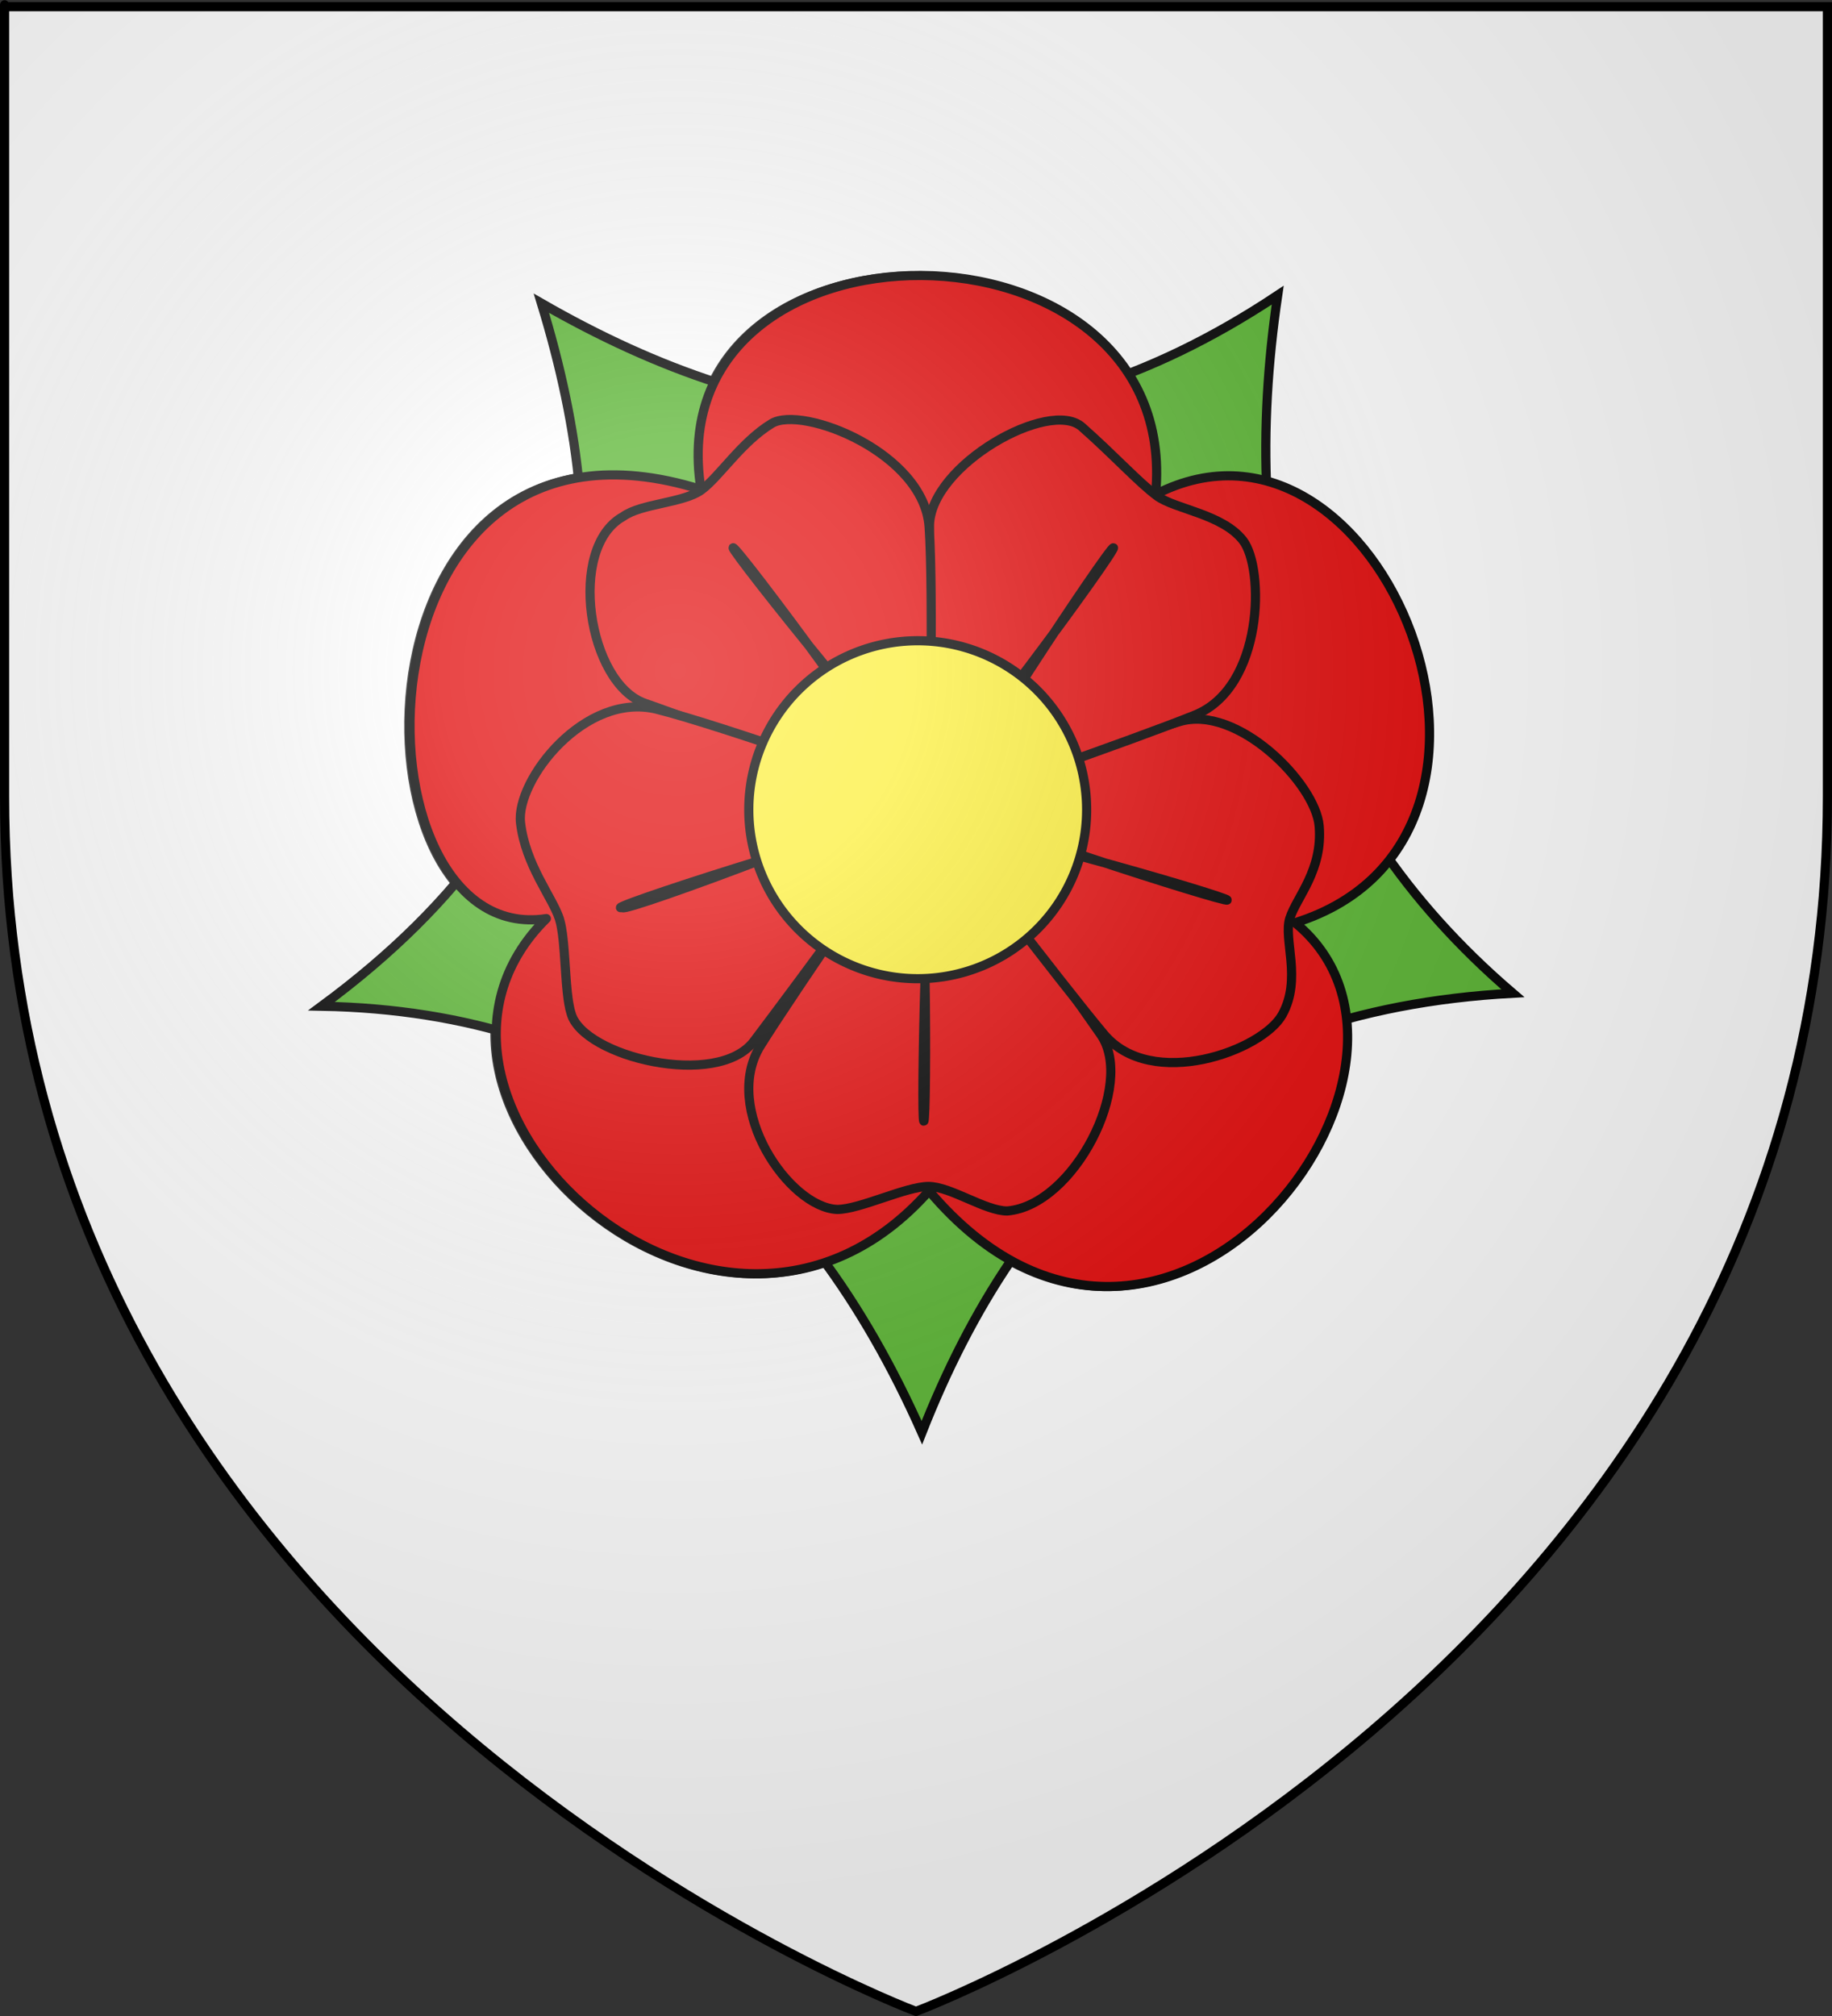 <?xml version="1.0" encoding="UTF-8" standalone="no"?>
<svg
   xmlns:dc="http://purl.org/dc/elements/1.1/"
   xmlns:cc="http://web.resource.org/cc/"
   xmlns:rdf="http://www.w3.org/1999/02/22-rdf-syntax-ns#"
   xmlns:svg="http://www.w3.org/2000/svg"
   xmlns="http://www.w3.org/2000/svg"
   xmlns:xlink="http://www.w3.org/1999/xlink"
   xmlns:sodipodi="http://inkscape.sourceforge.net/DTD/sodipodi-0.dtd"
   xmlns:inkscape="http://www.inkscape.org/namespaces/inkscape"
   height="660"
   width="600"
   version="1.0"
   id="svg2"
   sodipodi:version="0.32"
   inkscape:version="0.43"
   sodipodi:docname="Blason_Rosheim_67.svg"
   sodipodi:docbase="/Users/fabriceantoine/Desktop/Alsace/blason-fait"
   inkscape:export-filename="/Users/fabriceantoine/Desktop/Alsace/blason-fait/Blason_Rosheim.png"
   inkscape:export-xdpi="72"
   inkscape:export-ydpi="72">
  <rect width="100%" height="100%" fill="#333333" stroke="none"/>
  <sodipodi:namedview
     inkscape:window-height="954"
     inkscape:window-width="1242"
     inkscape:pageshadow="2"
     inkscape:pageopacity="0.0"
     guidetolerance="10.0"
     gridtolerance="10.0"
     objecttolerance="10.0"
     borderopacity="1.0"
     bordercolor="#666666"
     pagecolor="#ffffff"
     id="base"
     showgrid="true"
     height="660px"
     inkscape:zoom="1.2227273"
     inkscape:cx="300.00002"
     inkscape:cy="330.00002"
     inkscape:window-x="-4"
     inkscape:window-y="22"
     inkscape:current-layer="layer3" />
  <desc
     id="desc4">Flag of Canton of Valais (Wallis)</desc>
  <defs
     id="defs6">
    <linearGradient
       id="linearGradient2893">
      <stop
         style="stop-color:white;stop-opacity:0.314;"
         offset="0"
         id="stop2895" />
      <stop
         id="stop2897"
         offset="0.19"
         style="stop-color:white;stop-opacity:0.251;" />
      <stop
         style="stop-color:#6b6b6b;stop-opacity:0.125;"
         offset="0.6"
         id="stop2901" />
      <stop
         style="stop-color:black;stop-opacity:0.125;"
         offset="1"
         id="stop2899" />
    </linearGradient>
    <linearGradient
       id="linearGradient2885">
      <stop
         id="stop2887"
         offset="0"
         style="stop-color:white;stop-opacity:1;" />
      <stop
         style="stop-color:white;stop-opacity:1;"
         offset="0.229"
         id="stop2891" />
      <stop
         id="stop2889"
         offset="1"
         style="stop-color:black;stop-opacity:1;" />
    </linearGradient>
    <linearGradient
       id="linearGradient2955">
      <stop
         id="stop2867"
         offset="0"
         style="stop-color:#fd0000;stop-opacity:1;" />
      <stop
         style="stop-color:#e77275;stop-opacity:0.659;"
         offset="0.5"
         id="stop2873" />
      <stop
         style="stop-color:black;stop-opacity:0.323;"
         offset="1"
         id="stop2959" />
    </linearGradient>
    <radialGradient
       inkscape:collect="always"
       xlink:href="#linearGradient2955"
       id="radialGradient2961"
       cx="225.524"
       cy="218.901"
       fx="225.524"
       fy="218.901"
       r="300"
       gradientTransform="matrix(-4.167939e-4,2.183,-1.884,-3.599562e-4,615.597,-289.121)"
       gradientUnits="userSpaceOnUse" />
    <polygon
       id="star"
       transform="scale(53,53)"
       points="0,-1 0.588,0.809 -0.951,-0.309 0.951,-0.309 -0.588,0.809 0,-1 " />
    <clipPath
       id="clip">
      <path
         d="M 0,-200 L 0,600 L 300,600 L 300,-200 L 0,-200 z "
         id="path10" />
    </clipPath>
    <radialGradient
       inkscape:collect="always"
       xlink:href="#linearGradient2955"
       id="radialGradient1911"
       gradientUnits="userSpaceOnUse"
       gradientTransform="matrix(-4.167939e-4,2.183,-1.884,-3.599562e-4,615.597,-289.121)"
       cx="225.524"
       cy="218.901"
       fx="225.524"
       fy="218.901"
       r="300" />
    <radialGradient
       inkscape:collect="always"
       xlink:href="#linearGradient2955"
       id="radialGradient2865"
       gradientUnits="userSpaceOnUse"
       gradientTransform="matrix(0,1.749,-1.593,-1.049767e-7,551.788,-191.29)"
       cx="225.524"
       cy="218.901"
       fx="225.524"
       fy="218.901"
       r="300" />
    <radialGradient
       inkscape:collect="always"
       xlink:href="#linearGradient2955"
       id="radialGradient2871"
       gradientUnits="userSpaceOnUse"
       gradientTransform="matrix(0,1.386,-1.323,-5.741131e-8,-158.082,-109.541)"
       cx="225.524"
       cy="218.901"
       fx="225.524"
       fy="218.901"
       r="300" />
    <radialGradient
       inkscape:collect="always"
       xlink:href="#linearGradient2893"
       id="radialGradient3163"
       gradientUnits="userSpaceOnUse"
       gradientTransform="matrix(1.353,0,0,1.349,-77.629,-85.747)"
       cx="221.445"
       cy="226.331"
       fx="221.445"
       fy="226.331"
       r="300" />
    <radialGradient
       gradientTransform="matrix(1.353,0,0,1.349,-77.629,-85.747)"
       gradientUnits="userSpaceOnUse"
       xlink:href="#linearGradient2893"
       id="radialGradient1784"
       fy="226.331"
       fx="221.445"
       r="300"
       cy="226.331"
       cx="221.445" />
    <radialGradient
       gradientTransform="matrix(0,1.386,-1.323,-5.741131e-8,-158.082,-109.541)"
       gradientUnits="userSpaceOnUse"
       xlink:href="#linearGradient2955"
       id="radialGradient1782"
       fy="218.901"
       fx="225.524"
       r="300"
       cy="218.901"
       cx="225.524" />
    <radialGradient
       gradientTransform="matrix(0,1.749,-1.593,-1.049767e-7,551.788,-191.29)"
       gradientUnits="userSpaceOnUse"
       xlink:href="#linearGradient2955"
       id="radialGradient1780"
       fy="218.901"
       fx="225.524"
       r="300"
       cy="218.901"
       cx="225.524" />
    <radialGradient
       gradientTransform="matrix(-4.167939e-4,2.183,-1.884,-3.599562e-4,615.597,-289.121)"
       gradientUnits="userSpaceOnUse"
       xlink:href="#linearGradient2955"
       id="radialGradient1778"
       fy="218.901"
       fx="225.524"
       r="300"
       cy="218.901"
       cx="225.524" />
    <clipPath
       id="clipPath1774">
      <path
         id="path1776"
         d="M 0,-200 L 0,600 L 300,600 L 300,-200 L 0,-200 z " />
    </clipPath>
    <polygon
       id="polygon1772"
       transform="scale(53,53)"
       points="0,-1 0.588,0.809 -0.951,-0.309 0.951,-0.309 -0.588,0.809 0,-1 " />
    <radialGradient
       gradientTransform="matrix(-4.167939e-4,2.183,-1.884,-3.599562e-4,615.597,-289.121)"
       gradientUnits="userSpaceOnUse"
       xlink:href="#linearGradient2955"
       id="radialGradient1770"
       fy="218.901"
       fx="225.524"
       r="300"
       cy="218.901"
       cx="225.524" />
    <linearGradient
       id="linearGradient1762">
      <stop
         id="stop1764"
         offset="0"
         style="stop-color:#fd0000;stop-opacity:1" />
      <stop
         id="stop1766"
         offset="0.5"
         style="stop-color:#e77275;stop-opacity:0.659" />
      <stop
         id="stop1768"
         offset="1"
         style="stop-color:black;stop-opacity:0.323" />
    </linearGradient>
    <linearGradient
       id="linearGradient1754">
      <stop
         id="stop1756"
         offset="0"
         style="stop-color:white;stop-opacity:1" />
      <stop
         id="stop1758"
         offset="0.229"
         style="stop-color:white;stop-opacity:1" />
      <stop
         id="stop1760"
         offset="1"
         style="stop-color:black;stop-opacity:1" />
    </linearGradient>
    <linearGradient
       id="linearGradient1744">
      <stop
         id="stop1746"
         offset="0"
         style="stop-color:white;stop-opacity:0.314" />
      <stop
         id="stop1748"
         offset="0.19"
         style="stop-color:white;stop-opacity:0.251" />
      <stop
         id="stop1750"
         offset="0.6"
         style="stop-color:#6b6b6b;stop-opacity:0.125" />
      <stop
         id="stop1752"
         offset="1"
         style="stop-color:black;stop-opacity:0.125" />
    </linearGradient>
  </defs>
  <g
     inkscape:groupmode="layer"
     id="layer3"
     inkscape:label="Fond écu"
     style="display:inline">
    <path
       id="path2855"
       style="fill:#ffffff;fill-opacity:1;fill-rule:evenodd;stroke:none;stroke-width:1px;stroke-linecap:butt;stroke-linejoin:miter;stroke-opacity:1"
       d="M 300,658.5 C 300,658.5 598.5,546.18 598.5,260.728 C 598.5,-24.723 598.5,2.176 598.5,2.176 L 1.5,2.176 L 1.5,260.728 C 1.5,546.18 300,658.5 300,658.5 z "
       sodipodi:nodetypes="cccccc"
       inkscape:export-xdpi="72"
       inkscape:export-ydpi="72" />
  </g>
  <g
     inkscape:groupmode="layer"
     id="layer4"
     inkscape:label="Meubles">
    <g
       id="g1786"
       style="display:inline"
       transform="translate(0.149,0.409)">
      <g
         id="g7979">
        <rect
           id="rect7092"
           style="fill:none;fill-opacity:1;fill-rule:nonzero;stroke:none;stroke-width:6.203;stroke-linecap:round;stroke-linejoin:round;stroke-miterlimit:4;stroke-dasharray:none;stroke-opacity:1"
           y="-7.1054274e-15"
           x="0"
           height="660"
           width="600" />
      </g>
    </g>
    <g
       style="stroke:#000000;stroke-width:1.5;stroke-miterlimit:4;stroke-dasharray:none;stroke-opacity:1;display:inline"
       id="g4835"
       transform="matrix(2,0,0,2,-303.11,-226.02)">
      <path
         sodipodi:nodetypes="cccccc"
         id="path13832"
         d="M 266.132,193.173 C 207.443,174.807 207.933,268.5 240.816,263.392 C 211.091,292.726 269.079,346.827 303.47,307.949 C 341.93,353.409 392.354,287.739 363.406,264.075 C 407.601,250.199 377.508,175.047 340.556,193.968 C 345.088,146.444 258.598,146.245 266.132,193.173 z "
         style="opacity:0.9;fill:#ffffff;fill-opacity:1;fill-rule:evenodd;stroke:#000000;stroke-width:1.5;stroke-linecap:round;stroke-linejoin:round;stroke-miterlimit:4;stroke-dasharray:none;stroke-opacity:1" />
      <g
         id="g4774"
         style="stroke:#000000;stroke-width:1.5;stroke-miterlimit:4;stroke-dasharray:none;stroke-opacity:1">
        <g
           id="g13820"
           transform="matrix(0.662,0,0,0.662,-260.147,173.178)"
           style="stroke:#000000;stroke-width:2.267;stroke-miterlimit:4;stroke-dasharray:none;stroke-opacity:1">
          <path
             transform="matrix(0.339,0,0,0.339,686.252,-22.836)"
             inkscape:r_cy="true"
             inkscape:r_cx="true"
             d="M 530 390 A 50 50 0 1 1  430,390 A 50 50 0 1 1  530 390 z"
             sodipodi:ry="50"
             sodipodi:rx="50"
             sodipodi:cy="390"
             sodipodi:cx="480"
             id="path4857"
             style="fill:none;fill-opacity:1;stroke:#000000;stroke-width:6.691;stroke-linecap:round;stroke-linejoin:round;stroke-miterlimit:4;stroke-dasharray:none;stroke-opacity:1"
             sodipodi:type="arc" />
          <g
             transform="matrix(0.791,0,0,-0.791,178.952,193.376)"
             id="g12899"
             style="stroke:#000000;stroke-width:2.867;stroke-miterlimit:4;stroke-dasharray:none;stroke-opacity:1">
            <g
               id="g12892"
               style="stroke:#000000;stroke-width:2.867;stroke-miterlimit:4;stroke-dasharray:none;stroke-opacity:1" />
          </g>
          <g
             id="g4809"
             style="stroke:#000000;stroke-width:2.267;stroke-miterlimit:4;stroke-dasharray:none;stroke-opacity:1">
            <path
               style="fill:#5ab532;fill-opacity:1;stroke:#000000;stroke-width:1.5;stroke-linecap:round;stroke-linejoin:miter;marker-start:none;stroke-miterlimit:4;stroke-dasharray:none;stroke-opacity:1;display:inline"
               d="M 360.546,161.373 C 353.971,205.921 363.403,245.133 399.045,275.609 C 346.584,278.451 318.378,306.651 302.294,347.522 C 283.155,304.405 252.128,278.609 204,277.732 C 250.779,243.248 252.521,203.759 240.002,162.686 C 277.992,184.523 317.597,189.952 360.546,161.373 z "
               id="path4862"
               sodipodi:nodetypes="cccccc"
               inkscape:r_cx="true"
               inkscape:r_cy="true"
               transform="matrix(1.511,0,0,1.511,393.18,-261.737)" />
            <path
               style="opacity:1;fill:#e20909;fill-opacity:1;fill-rule:evenodd;stroke:#000000;stroke-width:1.5;stroke-linecap:round;stroke-linejoin:round;stroke-miterlimit:4;stroke-dasharray:none;stroke-opacity:1;display:inline"
               d="M 266.132,193.173 C 207.443,174.807 207.933,268.5 240.816,263.392 C 211.091,292.726 269.079,346.827 303.47,307.949 C 341.93,353.409 392.354,287.739 363.406,264.075 C 407.601,250.199 377.508,175.047 340.556,193.968 C 345.088,146.444 258.598,146.245 266.132,193.173 z "
               id="path15691"
               sodipodi:nodetypes="cccccc"
               transform="matrix(1.511,0,0,1.511,393.18,-261.737)" />
            <path
               transform="matrix(0.791,0,0,-0.791,178.952,193.376)"
               inkscape:r_cy="true"
               inkscape:r_cx="true"
               style="fill:#e20909;fill-opacity:1;stroke:#000000;stroke-width:2.867;stroke-linecap:round;stroke-linejoin:miter;stroke-miterlimit:4;stroke-dasharray:none;stroke-opacity:1;display:inline"
               d="M 821.819,-18.702 C 828.767,-18.702 843.382,-11.515 850.33,-11.515 C 857.278,-11.515 868.06,-19.182 875.008,-19.182 C 895.865,-17.388 915.096,20.394 904.238,35.925 C 893.489,51.3 851.506,111.073 850.091,109.24 C 846.36,104.406 808.914,50.23 797.86,32.57 C 785.53,12.873 806.71,-18.08 821.819,-18.702 z "
               id="path4865"
               sodipodi:nodetypes="cscsssc" />
            <path
               transform="matrix(0.791,0,0,-0.791,178.952,193.376)"
               sodipodi:nodetypes="cszzssz"
               id="path4867"
               d="M 960.976,42.161 C 967.224,53.401 961.216,65.759 963.364,72.367 C 965.511,78.975 973.691,87.354 972.531,101.135 C 971.408,114.47 946.854,139.28 928.819,133.781 C 910.784,128.282 847.139,111.367 848.445,109.454 C 851.89,104.412 891.843,52.058 905.222,36.087 C 920.145,18.275 954.728,30.921 960.976,42.161 z "
               style="fill:#e20909;fill-opacity:1;stroke:#000000;stroke-width:2.867;stroke-linecap:round;stroke-linejoin:miter;stroke-miterlimit:4;stroke-dasharray:none;stroke-opacity:1;display:inline"
               inkscape:r_cx="true"
               inkscape:r_cy="true" />
            <path
               transform="matrix(0.791,0,0,-0.791,178.952,193.376)"
               inkscape:r_cy="true"
               inkscape:r_cx="true"
               style="fill:#e20909;fill-opacity:1;stroke:#000000;stroke-width:2.867;stroke-linecap:round;stroke-linejoin:miter;stroke-miterlimit:4;stroke-dasharray:none;stroke-opacity:1;display:inline"
               d="M 948.699,190.431 C 942.299,198.669 927.537,200.18 921.916,204.264 C 916.295,208.348 908.431,217.022 898.312,225.931 C 888.192,234.84 851.009,214.066 850.664,195.12 C 850.323,176.363 848.91,105.78 851.132,106.431 C 856.992,108.149 914.338,128.051 933.661,135.841 C 955.214,144.529 955.476,181.708 948.699,190.431 z "
               id="path4869"
               sodipodi:nodetypes="cszsssz" />
            <path
               transform="matrix(0.791,0,0,-0.791,178.952,193.376)"
               sodipodi:nodetypes="cscsssz"
               id="path4871"
               d="M 801.314,226.981 C 791.799,221.198 784.937,210.28 779.316,206.196 C 773.694,202.112 760.465,201.977 754.844,197.893 C 737.265,188.236 743.809,145.696 761.721,139.513 C 779.455,133.392 850.42,106.329 850.487,108.644 C 850.664,114.748 851.99,173.879 850.553,194.663 C 848.95,217.846 810.829,232.763 801.314,226.981 z "
               style="fill:#e20909;fill-opacity:1;stroke:#000000;stroke-width:2.867;stroke-linecap:round;stroke-linejoin:miter;stroke-miterlimit:4;stroke-dasharray:none;stroke-opacity:1;display:inline"
               inkscape:r_cx="true"
               inkscape:r_cy="true" />
            <path
               transform="matrix(0.791,0,0,-0.791,178.952,193.376)"
               inkscape:r_cy="true"
               inkscape:r_cx="true"
               style="fill:#e20909;fill-opacity:1;stroke:#000000;stroke-width:2.867;stroke-linecap:round;stroke-linejoin:miter;stroke-miterlimit:4;stroke-dasharray:none;stroke-opacity:1;display:inline"
               d="M 722.777,102.174 C 724.29,89.03 732.762,78.819 734.909,72.21 C 737.056,65.602 736.451,49.146 738.598,42.538 C 742.35,29.064 784.351,18.788 795.766,33.913 C 807.068,48.887 851.86,108.974 849.68,109.754 C 843.929,111.808 785.625,132.597 765.414,137.653 C 742.871,143.292 721.248,115.461 722.777,102.174 z "
               id="path4873"
               sodipodi:nodetypes="czcsssz" />
            <path
               transform="matrix(0.791,0,0,-0.791,178.952,193.376)"
               sodipodi:nodetypes="czzzzzzzzzzc"
               id="path4875"
               d="M 754.019,75.65 C 754.019,77.005 842.017,105.335 846.083,102.285 C 849.81,99.236 849.909,8.899 848.893,8.899 C 847.876,8.899 849.669,97.575 852.719,100.963 C 855.768,104.69 944.105,79.038 943.766,78.021 C 943.427,77.005 859.19,103.872 857.496,107.938 C 856.14,112.004 907.172,188.82 908.189,188.142 C 909.205,187.465 855.975,114.442 850.893,114.78 C 846.657,114.78 788.58,187.126 789.258,188.142 C 790.274,188.82 845.645,114.648 843.951,110.582 C 842.596,106.516 755.375,73.955 754.697,75.65 L 754.019,75.65 z "
               style="fill:#ffffff;fill-opacity:1;stroke:#000000;stroke-width:2.867;stroke-linecap:round;stroke-linejoin:round;stroke-miterlimit:4;stroke-dasharray:none;stroke-opacity:1;display:inline"
               inkscape:r_cx="true"
               inkscape:r_cy="true" />
            <path
               sodipodi:type="arc"
               style="fill:#fcef3c;fill-opacity:1;stroke:#000000;stroke-width:7.434;stroke-linecap:butt;stroke-miterlimit:4;stroke-dasharray:none;stroke-opacity:1"
               id="path4877"
               sodipodi:cx="480"
               sodipodi:cy="390"
               sodipodi:rx="137"
               sodipodi:ry="137"
               d="M 617 390 A 137 137 0 1 1  343,390 A 137 137 0 1 1  617 390 z"
               inkscape:r_cx="true"
               inkscape:r_cy="true"
               transform="matrix(0.305,0,0,0.305,702.517,-9.622)" />
          </g>
        </g>
      </g>
    </g>
  </g>
  <g
     inkscape:groupmode="layer"
     id="layer2"
     inkscape:label="Reflet final"
     sodipodi:insensitive="true">
    <path
       sodipodi:nodetypes="cccccc"
       d="M 300,658.5 C 300,658.5 598.5,546.18 598.5,260.728 C 598.5,-24.723 598.5,2.176 598.5,2.176 L 1.5,2.176 L 1.5,260.728 C 1.5,546.18 300,658.5 300,658.5 z "
       style="opacity:1;fill:url(#radialGradient3163);fill-opacity:1;fill-rule:evenodd;stroke:none;stroke-width:1px;stroke-linecap:butt;stroke-linejoin:miter;stroke-opacity:1"
       id="path2875"
       inkscape:export-xdpi="144"
       inkscape:export-ydpi="144" />
  </g>
  <g
     inkscape:groupmode="layer"
     id="layer1"
     inkscape:label="Contour final"
     sodipodi:insensitive="true">
    <path
       sodipodi:nodetypes="cccccc"
       d="M 300,658.5 C 300,658.5 1.5,546.18 1.5,260.728 C 1.5,-24.723 1.5,2.176 1.5,2.176 L 598.5,2.176 L 598.5,260.728 C 598.5,546.18 300,658.5 300,658.5 z "
       style="opacity:1;fill:none;fill-opacity:1;fill-rule:evenodd;stroke:#000000;stroke-width:3;stroke-linecap:butt;stroke-linejoin:miter;stroke-miterlimit:4;stroke-dasharray:none;stroke-opacity:1"
       id="path1411"
       inkscape:export-xdpi="144"
       inkscape:export-ydpi="144" />
  </g>
</svg>
